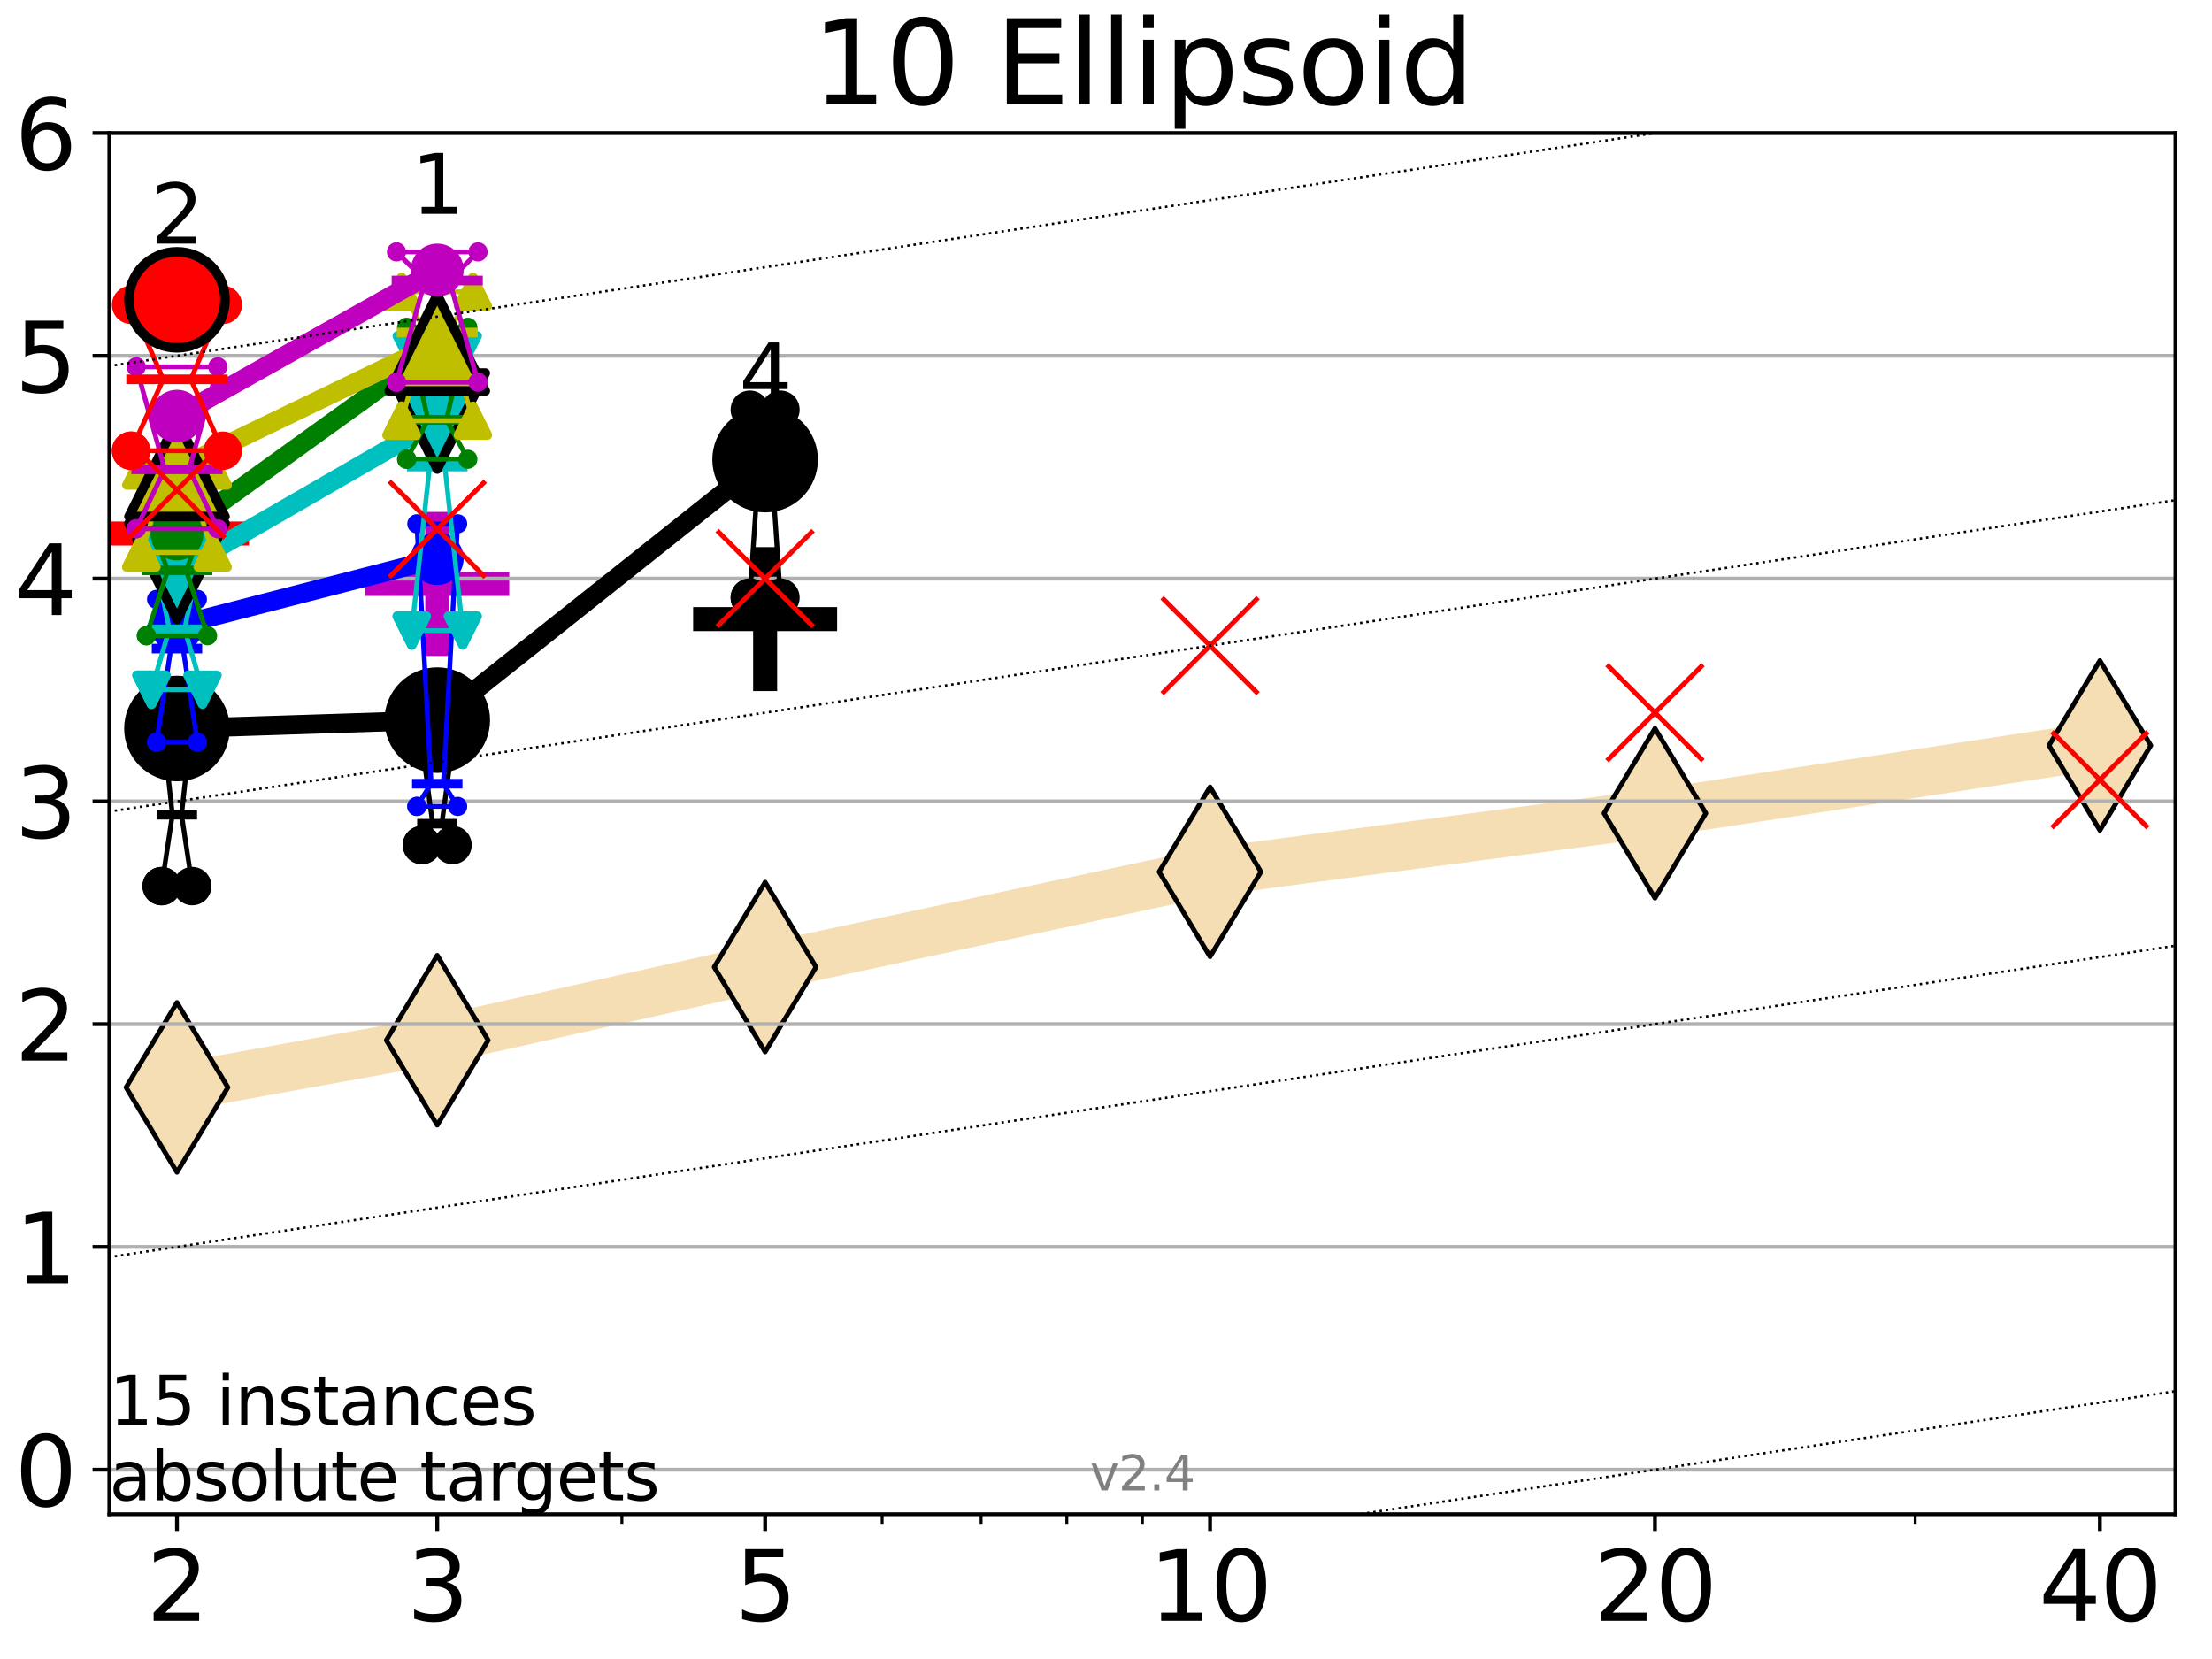 <?xml version="1.0" encoding="utf-8" standalone="no"?>
<!DOCTYPE svg PUBLIC "-//W3C//DTD SVG 1.1//EN"
  "http://www.w3.org/Graphics/SVG/1.1/DTD/svg11.dtd">
<svg height="345.6pt" version="1.1" viewBox="0 0 460.8 345.6" width="460.8pt" xmlns="http://www.w3.org/2000/svg" xmlns:xlink="http://www.w3.org/1999/xlink">
 <defs>
  <style type="text/css">*{stroke-linecap:butt;stroke-linejoin:round;}</style>
 </defs>
 <g id="figure_1">
  <g id="patch_1">
   <path d="M 0 345.6 
L 460.8 345.6 
L 460.8 0 
L 0 0 
z
" style="fill:#ffffff;"/>
  </g>
  <g id="axes_1">
   <g id="patch_2">
    <path d="M 22.78 315.44 
L 453.192 315.44 
L 453.192 27.72 
L 22.78 27.72 
z
" style="fill:#ffffff;"/>
   </g>
   <g id="line2d_1">
    <path clip-path="url(#p89aba5a4ac)" d="M 36.868 226.525 
L 91.085 216.7 
L 159.39 201.455 
L 252.074 181.619 
L 344.758 169.419 
L 437.443 155.295 
" style="fill:none;stroke:#f5deb3;stroke-linecap:square;stroke-width:10;"/>
    <defs>
     <path d="M 0 17.678 
L 10.607 0 
L 0 -17.678 
L -10.607 0 
z
" id="m61bd4337e6" style="stroke:#000000;stroke-linejoin:miter;"/>
    </defs>
    <g clip-path="url(#p89aba5a4ac)">
     <use style="fill:#f5deb3;stroke:#000000;stroke-linejoin:miter;" x="36.868" xlink:href="#m61bd4337e6" y="226.525"/>
     <use style="fill:#f5deb3;stroke:#000000;stroke-linejoin:miter;" x="91.085" xlink:href="#m61bd4337e6" y="216.7"/>
     <use style="fill:#f5deb3;stroke:#000000;stroke-linejoin:miter;" x="159.39" xlink:href="#m61bd4337e6" y="201.455"/>
     <use style="fill:#f5deb3;stroke:#000000;stroke-linejoin:miter;" x="252.074" xlink:href="#m61bd4337e6" y="181.619"/>
     <use style="fill:#f5deb3;stroke:#000000;stroke-linejoin:miter;" x="344.758" xlink:href="#m61bd4337e6" y="169.419"/>
     <use style="fill:#f5deb3;stroke:#000000;stroke-linejoin:miter;" x="437.443" xlink:href="#m61bd4337e6" y="155.295"/>
    </g>
   </g>
   <g id="line2d_2">
    <defs>
     <path d="M -15 0 
L 15 0 
M 0 15 
L 0 -15 
" id="m370b87ac43" style="stroke:#bf00bf;stroke-width:5;"/>
    </defs>
    <g clip-path="url(#p89aba5a4ac)">
     <use style="fill:#bf00bf;stroke:#bf00bf;stroke-width:5;" x="91.085" xlink:href="#m370b87ac43" y="121.641"/>
    </g>
   </g>
   <g id="line2d_3">
    <defs>
     <path d="M -15 0 
L 15 0 
M 0 15 
L 0 -15 
" id="m80cb2c929d" style="stroke:#000000;stroke-width:5;"/>
    </defs>
    <g clip-path="url(#p89aba5a4ac)">
     <use style="stroke:#000000;stroke-width:5;" x="159.39" xlink:href="#m80cb2c929d" y="128.966"/>
    </g>
   </g>
   <g id="line2d_4">
    <defs>
     <path d="M -15 0 
L 15 0 
M 0 15 
L 0 -15 
" id="ma9bc654768" style="stroke:#ff0000;stroke-width:5;"/>
    </defs>
    <g clip-path="url(#p89aba5a4ac)">
     <use style="fill:#ff0000;stroke:#ff0000;stroke-width:5;" x="36.868" xlink:href="#ma9bc654768" y="111.137"/>
    </g>
   </g>
   <g id="matplotlib.axis_1">
    <g id="xtick_1">
     <g id="line2d_5">
      <defs>
       <path d="M 0 0 
L 0 3.5 
" id="m78b03004e5" style="stroke:#000000;stroke-width:0.8;"/>
      </defs>
      <g>
       <use style="stroke:#000000;stroke-width:0.8;" x="36.868" xlink:href="#m78b03004e5" y="315.44"/>
      </g>
     </g>
     <g id="text_1">
      <!-- 2 -->
      <g transform="translate(30.506 337.637)scale(0.2 -0.2)">
       <defs>
        <path d="M 1228 531 
L 3431 531 
L 3431 0 
L 469 0 
L 469 531 
Q 828 903 1448 1529 
Q 2069 2156 2228 2338 
Q 2531 2678 2651 2914 
Q 2772 3150 2772 3378 
Q 2772 3750 2511 3984 
Q 2250 4219 1831 4219 
Q 1534 4219 1204 4116 
Q 875 4013 500 3803 
L 500 4441 
Q 881 4594 1212 4672 
Q 1544 4750 1819 4750 
Q 2544 4750 2975 4387 
Q 3406 4025 3406 3419 
Q 3406 3131 3298 2873 
Q 3191 2616 2906 2266 
Q 2828 2175 2409 1742 
Q 1991 1309 1228 531 
z
" id="DejaVuSans-32" transform="scale(0.016)"/>
       </defs>
       <use xlink:href="#DejaVuSans-32"/>
      </g>
     </g>
    </g>
    <g id="xtick_2">
     <g id="line2d_6">
      <g>
       <use style="stroke:#000000;stroke-width:0.8;" x="91.085" xlink:href="#m78b03004e5" y="315.44"/>
      </g>
     </g>
     <g id="text_2">
      <!-- 3 -->
      <g transform="translate(84.723 337.637)scale(0.2 -0.2)">
       <defs>
        <path d="M 2597 2516 
Q 3050 2419 3304 2112 
Q 3559 1806 3559 1356 
Q 3559 666 3084 287 
Q 2609 -91 1734 -91 
Q 1441 -91 1130 -33 
Q 819 25 488 141 
L 488 750 
Q 750 597 1062 519 
Q 1375 441 1716 441 
Q 2309 441 2620 675 
Q 2931 909 2931 1356 
Q 2931 1769 2642 2001 
Q 2353 2234 1838 2234 
L 1294 2234 
L 1294 2753 
L 1863 2753 
Q 2328 2753 2575 2939 
Q 2822 3125 2822 3475 
Q 2822 3834 2567 4026 
Q 2313 4219 1838 4219 
Q 1578 4219 1281 4162 
Q 984 4106 628 3988 
L 628 4550 
Q 988 4650 1302 4700 
Q 1616 4750 1894 4750 
Q 2613 4750 3031 4423 
Q 3450 4097 3450 3541 
Q 3450 3153 3228 2886 
Q 3006 2619 2597 2516 
z
" id="DejaVuSans-33" transform="scale(0.016)"/>
       </defs>
       <use xlink:href="#DejaVuSans-33"/>
      </g>
     </g>
    </g>
    <g id="xtick_3">
     <g id="line2d_7">
      <g>
       <use style="stroke:#000000;stroke-width:0.8;" x="159.39" xlink:href="#m78b03004e5" y="315.44"/>
      </g>
     </g>
     <g id="text_3">
      <!-- 5 -->
      <g transform="translate(153.028 337.637)scale(0.2 -0.2)">
       <defs>
        <path d="M 691 4666 
L 3169 4666 
L 3169 4134 
L 1269 4134 
L 1269 2991 
Q 1406 3038 1543 3061 
Q 1681 3084 1819 3084 
Q 2600 3084 3056 2656 
Q 3513 2228 3513 1497 
Q 3513 744 3044 326 
Q 2575 -91 1722 -91 
Q 1428 -91 1123 -41 
Q 819 9 494 109 
L 494 744 
Q 775 591 1075 516 
Q 1375 441 1709 441 
Q 2250 441 2565 725 
Q 2881 1009 2881 1497 
Q 2881 1984 2565 2268 
Q 2250 2553 1709 2553 
Q 1456 2553 1204 2497 
Q 953 2441 691 2322 
L 691 4666 
z
" id="DejaVuSans-35" transform="scale(0.016)"/>
       </defs>
       <use xlink:href="#DejaVuSans-35"/>
      </g>
     </g>
    </g>
    <g id="xtick_4">
     <g id="line2d_8">
      <g>
       <use style="stroke:#000000;stroke-width:0.8;" x="252.074" xlink:href="#m78b03004e5" y="315.44"/>
      </g>
     </g>
     <g id="text_4">
      <!-- 10 -->
      <g transform="translate(239.349 337.637)scale(0.2 -0.2)">
       <defs>
        <path d="M 794 531 
L 1825 531 
L 1825 4091 
L 703 3866 
L 703 4441 
L 1819 4666 
L 2450 4666 
L 2450 531 
L 3481 531 
L 3481 0 
L 794 0 
L 794 531 
z
" id="DejaVuSans-31" transform="scale(0.016)"/>
        <path d="M 2034 4250 
Q 1547 4250 1301 3770 
Q 1056 3291 1056 2328 
Q 1056 1369 1301 889 
Q 1547 409 2034 409 
Q 2525 409 2770 889 
Q 3016 1369 3016 2328 
Q 3016 3291 2770 3770 
Q 2525 4250 2034 4250 
z
M 2034 4750 
Q 2819 4750 3233 4129 
Q 3647 3509 3647 2328 
Q 3647 1150 3233 529 
Q 2819 -91 2034 -91 
Q 1250 -91 836 529 
Q 422 1150 422 2328 
Q 422 3509 836 4129 
Q 1250 4750 2034 4750 
z
" id="DejaVuSans-30" transform="scale(0.016)"/>
       </defs>
       <use xlink:href="#DejaVuSans-31"/>
       <use x="63.623" xlink:href="#DejaVuSans-30"/>
      </g>
     </g>
    </g>
    <g id="xtick_5">
     <g id="line2d_9">
      <g>
       <use style="stroke:#000000;stroke-width:0.8;" x="344.758" xlink:href="#m78b03004e5" y="315.44"/>
      </g>
     </g>
     <g id="text_5">
      <!-- 20 -->
      <g transform="translate(332.033 337.637)scale(0.2 -0.2)">
       <use xlink:href="#DejaVuSans-32"/>
       <use x="63.623" xlink:href="#DejaVuSans-30"/>
      </g>
     </g>
    </g>
    <g id="xtick_6">
     <g id="line2d_10">
      <g>
       <use style="stroke:#000000;stroke-width:0.8;" x="437.443" xlink:href="#m78b03004e5" y="315.44"/>
      </g>
     </g>
     <g id="text_6">
      <!-- 40 -->
      <g transform="translate(424.718 337.637)scale(0.2 -0.2)">
       <defs>
        <path d="M 2419 4116 
L 825 1625 
L 2419 1625 
L 2419 4116 
z
M 2253 4666 
L 3047 4666 
L 3047 1625 
L 3713 1625 
L 3713 1100 
L 3047 1100 
L 3047 0 
L 2419 0 
L 2419 1100 
L 313 1100 
L 313 1709 
L 2253 4666 
z
" id="DejaVuSans-34" transform="scale(0.016)"/>
       </defs>
       <use xlink:href="#DejaVuSans-34"/>
       <use x="63.623" xlink:href="#DejaVuSans-30"/>
      </g>
     </g>
    </g>
    <g id="xtick_7">
     <g id="line2d_11">
      <defs>
       <path d="M 0 0 
L 0 2 
" id="m36ef46ef42" style="stroke:#000000;stroke-width:0.6;"/>
      </defs>
      <g>
       <use style="stroke:#000000;stroke-width:0.6;" x="129.552" xlink:href="#m36ef46ef42" y="315.44"/>
      </g>
     </g>
    </g>
    <g id="xtick_8">
     <g id="line2d_12">
      <g>
       <use style="stroke:#000000;stroke-width:0.6;" x="183.769" xlink:href="#m36ef46ef42" y="315.44"/>
      </g>
     </g>
    </g>
    <g id="xtick_9">
     <g id="line2d_13">
      <g>
       <use style="stroke:#000000;stroke-width:0.6;" x="204.381" xlink:href="#m36ef46ef42" y="315.44"/>
      </g>
     </g>
    </g>
    <g id="xtick_10">
     <g id="line2d_14">
      <g>
       <use style="stroke:#000000;stroke-width:0.6;" x="222.237" xlink:href="#m36ef46ef42" y="315.44"/>
      </g>
     </g>
    </g>
    <g id="xtick_11">
     <g id="line2d_15">
      <g>
       <use style="stroke:#000000;stroke-width:0.6;" x="237.986" xlink:href="#m36ef46ef42" y="315.44"/>
      </g>
     </g>
    </g>
    <g id="xtick_12">
     <g id="line2d_16">
      <g>
       <use style="stroke:#000000;stroke-width:0.6;" x="398.975" xlink:href="#m36ef46ef42" y="315.44"/>
      </g>
     </g>
    </g>
   </g>
   <g id="matplotlib.axis_2">
    <g id="ytick_1">
     <g id="line2d_17">
      <path clip-path="url(#p89aba5a4ac)" d="M 22.78 306.159 
L 453.192 306.159 
" style="fill:none;stroke:#b0b0b0;stroke-linecap:square;stroke-width:0.8;"/>
     </g>
     <g id="line2d_18">
      <defs>
       <path d="M 0 0 
L -3.5 0 
" id="m44aac95711" style="stroke:#000000;stroke-width:0.8;"/>
      </defs>
      <g>
       <use style="stroke:#000000;stroke-width:0.8;" x="22.78" xlink:href="#m44aac95711" y="306.159"/>
      </g>
     </g>
     <g id="text_7">
      <!-- 0 -->
      <g transform="translate(3.055 313.757)scale(0.2 -0.2)">
       <use xlink:href="#DejaVuSans-30"/>
      </g>
     </g>
    </g>
    <g id="ytick_2">
     <g id="line2d_19">
      <path clip-path="url(#p89aba5a4ac)" d="M 22.78 259.752 
L 453.192 259.752 
" style="fill:none;stroke:#b0b0b0;stroke-linecap:square;stroke-width:0.8;"/>
     </g>
     <g id="line2d_20">
      <g>
       <use style="stroke:#000000;stroke-width:0.8;" x="22.78" xlink:href="#m44aac95711" y="259.752"/>
      </g>
     </g>
     <g id="text_8">
      <!-- 1 -->
      <g transform="translate(3.055 267.351)scale(0.2 -0.2)">
       <use xlink:href="#DejaVuSans-31"/>
      </g>
     </g>
    </g>
    <g id="ytick_3">
     <g id="line2d_21">
      <path clip-path="url(#p89aba5a4ac)" d="M 22.78 213.346 
L 453.192 213.346 
" style="fill:none;stroke:#b0b0b0;stroke-linecap:square;stroke-width:0.8;"/>
     </g>
     <g id="line2d_22">
      <g>
       <use style="stroke:#000000;stroke-width:0.8;" x="22.78" xlink:href="#m44aac95711" y="213.346"/>
      </g>
     </g>
     <g id="text_9">
      <!-- 2 -->
      <g transform="translate(3.055 220.944)scale(0.2 -0.2)">
       <use xlink:href="#DejaVuSans-32"/>
      </g>
     </g>
    </g>
    <g id="ytick_4">
     <g id="line2d_23">
      <path clip-path="url(#p89aba5a4ac)" d="M 22.78 166.939 
L 453.192 166.939 
" style="fill:none;stroke:#b0b0b0;stroke-linecap:square;stroke-width:0.8;"/>
     </g>
     <g id="line2d_24">
      <g>
       <use style="stroke:#000000;stroke-width:0.8;" x="22.78" xlink:href="#m44aac95711" y="166.939"/>
      </g>
     </g>
     <g id="text_10">
      <!-- 3 -->
      <g transform="translate(3.055 174.538)scale(0.2 -0.2)">
       <use xlink:href="#DejaVuSans-33"/>
      </g>
     </g>
    </g>
    <g id="ytick_5">
     <g id="line2d_25">
      <path clip-path="url(#p89aba5a4ac)" d="M 22.78 120.533 
L 453.192 120.533 
" style="fill:none;stroke:#b0b0b0;stroke-linecap:square;stroke-width:0.8;"/>
     </g>
     <g id="line2d_26">
      <g>
       <use style="stroke:#000000;stroke-width:0.8;" x="22.78" xlink:href="#m44aac95711" y="120.533"/>
      </g>
     </g>
     <g id="text_11">
      <!-- 4 -->
      <g transform="translate(3.055 128.131)scale(0.2 -0.2)">
       <use xlink:href="#DejaVuSans-34"/>
      </g>
     </g>
    </g>
    <g id="ytick_6">
     <g id="line2d_27">
      <path clip-path="url(#p89aba5a4ac)" d="M 22.78 74.126 
L 453.192 74.126 
" style="fill:none;stroke:#b0b0b0;stroke-linecap:square;stroke-width:0.8;"/>
     </g>
     <g id="line2d_28">
      <g>
       <use style="stroke:#000000;stroke-width:0.8;" x="22.78" xlink:href="#m44aac95711" y="74.126"/>
      </g>
     </g>
     <g id="text_12">
      <!-- 5 -->
      <g transform="translate(3.055 81.725)scale(0.2 -0.2)">
       <use xlink:href="#DejaVuSans-35"/>
      </g>
     </g>
    </g>
    <g id="ytick_7">
     <g id="line2d_29">
      <path clip-path="url(#p89aba5a4ac)" d="M 22.78 27.72 
L 453.192 27.72 
" style="fill:none;stroke:#b0b0b0;stroke-linecap:square;stroke-width:0.8;"/>
     </g>
     <g id="line2d_30">
      <g>
       <use style="stroke:#000000;stroke-width:0.8;" x="22.78" xlink:href="#m44aac95711" y="27.72"/>
      </g>
     </g>
     <g id="text_13">
      <!-- 6 -->
      <g transform="translate(3.055 35.318)scale(0.2 -0.2)">
       <defs>
        <path d="M 2113 2584 
Q 1688 2584 1439 2293 
Q 1191 2003 1191 1497 
Q 1191 994 1439 701 
Q 1688 409 2113 409 
Q 2538 409 2786 701 
Q 3034 994 3034 1497 
Q 3034 2003 2786 2293 
Q 2538 2584 2113 2584 
z
M 3366 4563 
L 3366 3988 
Q 3128 4100 2886 4159 
Q 2644 4219 2406 4219 
Q 1781 4219 1451 3797 
Q 1122 3375 1075 2522 
Q 1259 2794 1537 2939 
Q 1816 3084 2150 3084 
Q 2853 3084 3261 2657 
Q 3669 2231 3669 1497 
Q 3669 778 3244 343 
Q 2819 -91 2113 -91 
Q 1303 -91 875 529 
Q 447 1150 447 2328 
Q 447 3434 972 4092 
Q 1497 4750 2381 4750 
Q 2619 4750 2861 4703 
Q 3103 4656 3366 4563 
z
" id="DejaVuSans-36" transform="scale(0.016)"/>
       </defs>
       <use xlink:href="#DejaVuSans-36"/>
      </g>
     </g>
    </g>
   </g>
   <g id="line2d_31">
    <path clip-path="url(#p89aba5a4ac)" d="M 33.682 184.592 
L 35.912 169.723 
L 33.682 149.195 
L 40.054 149.195 
L 37.824 169.723 
L 40.054 184.592 
L 33.682 184.592 
" style="fill:none;stroke:#000000;stroke-linecap:square;"/>
   </g>
   <g id="line2d_32">
    <path clip-path="url(#p89aba5a4ac)" d="M 33.682 184.592 
L 40.054 184.592 
L 40.054 149.195 
L 33.682 149.195 
L 33.682 184.592 
" style="fill:none;"/>
    <defs>
     <path d="M 0 3 
C 0.796 3 1.559 2.684 2.121 2.121 
C 2.684 1.559 3 0.796 3 0 
C 3 -0.796 2.684 -1.559 2.121 -2.121 
C 1.559 -2.684 0.796 -3 0 -3 
C -0.796 -3 -1.559 -2.684 -2.121 -2.121 
C -2.684 -1.559 -3 -0.796 -3 0 
C -3 0.796 -2.684 1.559 -2.121 2.121 
C -1.559 2.684 -0.796 3 0 3 
z
" id="m284e2632e6" style="stroke:#000000;stroke-width:2;"/>
    </defs>
    <g clip-path="url(#p89aba5a4ac)">
     <use style="stroke:#000000;stroke-width:2;" x="33.682" xlink:href="#m284e2632e6" y="184.592"/>
     <use style="stroke:#000000;stroke-width:2;" x="40.054" xlink:href="#m284e2632e6" y="184.592"/>
     <use style="stroke:#000000;stroke-width:2;" x="40.054" xlink:href="#m284e2632e6" y="149.195"/>
     <use style="stroke:#000000;stroke-width:2;" x="33.682" xlink:href="#m284e2632e6" y="149.195"/>
     <use style="stroke:#000000;stroke-width:2;" x="33.682" xlink:href="#m284e2632e6" y="184.592"/>
    </g>
   </g>
   <g id="line2d_33">
    <path clip-path="url(#p89aba5a4ac)" d="M 33.682 169.723 
L 40.054 169.723 
" style="fill:none;stroke:#000000;stroke-linecap:square;stroke-width:2;"/>
   </g>
   <g id="line2d_34">
    <path clip-path="url(#p89aba5a4ac)" d="M 87.899 176.039 
L 90.129 171.588 
L 87.899 154.985 
L 94.271 154.985 
L 92.041 171.588 
L 94.271 176.039 
L 87.899 176.039 
" style="fill:none;stroke:#000000;stroke-linecap:square;"/>
   </g>
   <g id="line2d_35">
    <path clip-path="url(#p89aba5a4ac)" d="M 87.899 176.039 
L 94.271 176.039 
L 94.271 154.985 
L 87.899 154.985 
L 87.899 176.039 
" style="fill:none;"/>
    <g clip-path="url(#p89aba5a4ac)">
     <use style="stroke:#000000;stroke-width:2;" x="87.899" xlink:href="#m284e2632e6" y="176.039"/>
     <use style="stroke:#000000;stroke-width:2;" x="94.271" xlink:href="#m284e2632e6" y="176.039"/>
     <use style="stroke:#000000;stroke-width:2;" x="94.271" xlink:href="#m284e2632e6" y="154.985"/>
     <use style="stroke:#000000;stroke-width:2;" x="87.899" xlink:href="#m284e2632e6" y="154.985"/>
     <use style="stroke:#000000;stroke-width:2;" x="87.899" xlink:href="#m284e2632e6" y="176.039"/>
    </g>
   </g>
   <g id="line2d_36">
    <path clip-path="url(#p89aba5a4ac)" d="M 87.899 171.588 
L 94.271 171.588 
" style="fill:none;stroke:#000000;stroke-linecap:square;stroke-width:2;"/>
   </g>
   <g id="line2d_37">
    <path clip-path="url(#p89aba5a4ac)" d="M 156.204 124.5 
L 158.434 91.466 
L 156.204 85.349 
L 162.576 85.349 
L 160.346 91.466 
L 162.576 124.5 
L 156.204 124.5 
" style="fill:none;stroke:#000000;stroke-linecap:square;"/>
   </g>
   <g id="line2d_38">
    <path clip-path="url(#p89aba5a4ac)" d="M 156.204 124.5 
L 162.576 124.5 
L 162.576 85.349 
L 156.204 85.349 
L 156.204 124.5 
" style="fill:none;"/>
    <g clip-path="url(#p89aba5a4ac)">
     <use style="stroke:#000000;stroke-width:2;" x="156.204" xlink:href="#m284e2632e6" y="124.5"/>
     <use style="stroke:#000000;stroke-width:2;" x="162.576" xlink:href="#m284e2632e6" y="124.5"/>
     <use style="stroke:#000000;stroke-width:2;" x="162.576" xlink:href="#m284e2632e6" y="85.349"/>
     <use style="stroke:#000000;stroke-width:2;" x="156.204" xlink:href="#m284e2632e6" y="85.349"/>
     <use style="stroke:#000000;stroke-width:2;" x="156.204" xlink:href="#m284e2632e6" y="124.5"/>
    </g>
   </g>
   <g id="line2d_39">
    <path clip-path="url(#p89aba5a4ac)" d="M 156.204 91.466 
L 162.576 91.466 
" style="fill:none;stroke:#000000;stroke-linecap:square;stroke-width:2;"/>
   </g>
   <g id="line2d_40">
    <path clip-path="url(#p89aba5a4ac)" d="M 36.868 151.771 
L 91.085 150.019 
" style="fill:none;stroke:#000000;stroke-linecap:square;stroke-width:4;"/>
   </g>
   <g id="line2d_41">
    <path clip-path="url(#p89aba5a4ac)" d="M 91.085 150.019 
L 159.39 95.741 
" style="fill:none;stroke:#000000;stroke-linecap:square;stroke-width:4;"/>
   </g>
   <g id="line2d_42">
    <path clip-path="url(#p89aba5a4ac)" d="M 36.868 151.771 
L 91.085 150.019 
L 159.39 95.741 
" style="fill:none;"/>
    <defs>
     <path d="M 0 10 
C 2.652 10 5.196 8.946 7.071 7.071 
C 8.946 5.196 10 2.652 10 0 
C 10 -2.652 8.946 -5.196 7.071 -7.071 
C 5.196 -8.946 2.652 -10 0 -10 
C -2.652 -10 -5.196 -8.946 -7.071 -7.071 
C -8.946 -5.196 -10 -2.652 -10 0 
C -10 2.652 -8.946 5.196 -7.071 7.071 
C -5.196 8.946 -2.652 10 0 10 
z
" id="m71f48c7d15" style="stroke:#000000;stroke-width:2;"/>
    </defs>
    <g clip-path="url(#p89aba5a4ac)">
     <use style="stroke:#000000;stroke-width:2;" x="36.868" xlink:href="#m71f48c7d15" y="151.771"/>
     <use style="stroke:#000000;stroke-width:2;" x="91.085" xlink:href="#m71f48c7d15" y="150.019"/>
     <use style="stroke:#000000;stroke-width:2;" x="159.39" xlink:href="#m71f48c7d15" y="95.741"/>
    </g>
   </g>
   <g id="line2d_43">
    <path clip-path="url(#p89aba5a4ac)" d="M 32.62 154.612 
L 35.594 135.108 
L 32.62 124.853 
L 41.116 124.853 
L 38.143 135.108 
L 41.116 154.612 
L 32.62 154.612 
" style="fill:none;stroke:#0000ff;stroke-linecap:square;"/>
   </g>
   <g id="line2d_44">
    <path clip-path="url(#p89aba5a4ac)" d="M 32.62 154.612 
L 41.116 154.612 
L 41.116 124.853 
L 32.62 124.853 
L 32.62 154.612 
" style="fill:none;"/>
    <defs>
     <path d="M 0 1.5 
C 0.398 1.5 0.779 1.342 1.061 1.061 
C 1.342 0.779 1.5 0.398 1.5 0 
C 1.5 -0.398 1.342 -0.779 1.061 -1.061 
C 0.779 -1.342 0.398 -1.5 0 -1.5 
C -0.398 -1.5 -0.779 -1.342 -1.061 -1.061 
C -1.342 -0.779 -1.5 -0.398 -1.5 0 
C -1.5 0.398 -1.342 0.779 -1.061 1.061 
C -0.779 1.342 -0.398 1.5 0 1.5 
z
" id="m539a89fdf9" style="stroke:#0000ff;"/>
    </defs>
    <g clip-path="url(#p89aba5a4ac)">
     <use style="fill:#0000ff;stroke:#0000ff;" x="32.62" xlink:href="#m539a89fdf9" y="154.612"/>
     <use style="fill:#0000ff;stroke:#0000ff;" x="41.116" xlink:href="#m539a89fdf9" y="154.612"/>
     <use style="fill:#0000ff;stroke:#0000ff;" x="41.116" xlink:href="#m539a89fdf9" y="124.853"/>
     <use style="fill:#0000ff;stroke:#0000ff;" x="32.62" xlink:href="#m539a89fdf9" y="124.853"/>
     <use style="fill:#0000ff;stroke:#0000ff;" x="32.62" xlink:href="#m539a89fdf9" y="154.612"/>
    </g>
   </g>
   <g id="line2d_45">
    <path clip-path="url(#p89aba5a4ac)" d="M 32.62 135.108 
L 41.116 135.108 
" style="fill:none;stroke:#0000ff;stroke-linecap:square;stroke-width:2;"/>
   </g>
   <g id="line2d_46">
    <path clip-path="url(#p89aba5a4ac)" d="M 86.837 167.987 
L 89.811 163.262 
L 86.837 109.121 
L 95.333 109.121 
L 92.359 163.262 
L 95.333 167.987 
L 86.837 167.987 
" style="fill:none;stroke:#0000ff;stroke-linecap:square;"/>
   </g>
   <g id="line2d_47">
    <path clip-path="url(#p89aba5a4ac)" d="M 86.837 167.987 
L 95.333 167.987 
L 95.333 109.121 
L 86.837 109.121 
L 86.837 167.987 
" style="fill:none;"/>
    <g clip-path="url(#p89aba5a4ac)">
     <use style="fill:#0000ff;stroke:#0000ff;" x="86.837" xlink:href="#m539a89fdf9" y="167.987"/>
     <use style="fill:#0000ff;stroke:#0000ff;" x="95.333" xlink:href="#m539a89fdf9" y="167.987"/>
     <use style="fill:#0000ff;stroke:#0000ff;" x="95.333" xlink:href="#m539a89fdf9" y="109.121"/>
     <use style="fill:#0000ff;stroke:#0000ff;" x="86.837" xlink:href="#m539a89fdf9" y="109.121"/>
     <use style="fill:#0000ff;stroke:#0000ff;" x="86.837" xlink:href="#m539a89fdf9" y="167.987"/>
    </g>
   </g>
   <g id="line2d_48">
    <path clip-path="url(#p89aba5a4ac)" d="M 86.837 163.262 
L 95.333 163.262 
" style="fill:none;stroke:#0000ff;stroke-linecap:square;stroke-width:2;"/>
   </g>
   <g id="line2d_49">
    <path clip-path="url(#p89aba5a4ac)" d="M 36.868 130.341 
L 91.085 116.365 
" style="fill:none;stroke:#0000ff;stroke-linecap:square;stroke-width:4;"/>
   </g>
   <g id="line2d_50">
    <path clip-path="url(#p89aba5a4ac)" d="M 36.868 130.341 
L 91.085 116.365 
" style="fill:none;"/>
    <defs>
     <path d="M 0 5 
C 1.326 5 2.598 4.473 3.536 3.536 
C 4.473 2.598 5 1.326 5 0 
C 5 -1.326 4.473 -2.598 3.536 -3.536 
C 2.598 -4.473 1.326 -5 0 -5 
C -1.326 -5 -2.598 -4.473 -3.536 -3.536 
C -4.473 -2.598 -5 -1.326 -5 0 
C -5 1.326 -4.473 2.598 -3.536 3.536 
C -2.598 4.473 -1.326 5 0 5 
z
" id="mc340d86e67" style="stroke:#0000ff;"/>
    </defs>
    <g clip-path="url(#p89aba5a4ac)">
     <use style="fill:#0000ff;stroke:#0000ff;" x="36.868" xlink:href="#mc340d86e67" y="130.341"/>
     <use style="fill:#0000ff;stroke:#0000ff;" x="91.085" xlink:href="#mc340d86e67" y="116.365"/>
    </g>
   </g>
   <g id="line2d_51">
    <path clip-path="url(#p89aba5a4ac)" d="M 31.558 143.693 
L 35.275 131.1 
L 31.558 112.837 
L 42.178 112.837 
L 38.461 131.1 
L 42.178 143.693 
L 31.558 143.693 
" style="fill:none;stroke:#00bfbf;stroke-linecap:square;"/>
   </g>
   <g id="line2d_52">
    <path clip-path="url(#p89aba5a4ac)" d="M 31.558 143.693 
L 42.178 143.693 
L 42.178 112.837 
L 31.558 112.837 
L 31.558 143.693 
" style="fill:none;"/>
    <defs>
     <path d="M -0 3 
L 3 -3 
L -3 -3 
z
" id="mc7a7e4bfc8" style="stroke:#00bfbf;stroke-linejoin:miter;stroke-width:2;"/>
    </defs>
    <g clip-path="url(#p89aba5a4ac)">
     <use style="fill:#00bfbf;stroke:#00bfbf;stroke-linejoin:miter;stroke-width:2;" x="31.558" xlink:href="#mc7a7e4bfc8" y="143.693"/>
     <use style="fill:#00bfbf;stroke:#00bfbf;stroke-linejoin:miter;stroke-width:2;" x="42.178" xlink:href="#mc7a7e4bfc8" y="143.693"/>
     <use style="fill:#00bfbf;stroke:#00bfbf;stroke-linejoin:miter;stroke-width:2;" x="42.178" xlink:href="#mc7a7e4bfc8" y="112.837"/>
     <use style="fill:#00bfbf;stroke:#00bfbf;stroke-linejoin:miter;stroke-width:2;" x="31.558" xlink:href="#mc7a7e4bfc8" y="112.837"/>
     <use style="fill:#00bfbf;stroke:#00bfbf;stroke-linejoin:miter;stroke-width:2;" x="31.558" xlink:href="#mc7a7e4bfc8" y="143.693"/>
    </g>
   </g>
   <g id="line2d_53">
    <path clip-path="url(#p89aba5a4ac)" d="M 31.558 131.1 
L 42.178 131.1 
" style="fill:none;stroke:#00bfbf;stroke-linecap:square;stroke-width:2;"/>
   </g>
   <g id="line2d_54">
    <path clip-path="url(#p89aba5a4ac)" d="M 85.775 131.359 
L 89.492 97.178 
L 85.775 72.982 
L 96.395 72.982 
L 92.678 97.178 
L 96.395 131.359 
L 85.775 131.359 
" style="fill:none;stroke:#00bfbf;stroke-linecap:square;"/>
   </g>
   <g id="line2d_55">
    <path clip-path="url(#p89aba5a4ac)" d="M 85.775 131.359 
L 96.395 131.359 
L 96.395 72.982 
L 85.775 72.982 
L 85.775 131.359 
" style="fill:none;"/>
    <g clip-path="url(#p89aba5a4ac)">
     <use style="fill:#00bfbf;stroke:#00bfbf;stroke-linejoin:miter;stroke-width:2;" x="85.775" xlink:href="#mc7a7e4bfc8" y="131.359"/>
     <use style="fill:#00bfbf;stroke:#00bfbf;stroke-linejoin:miter;stroke-width:2;" x="96.395" xlink:href="#mc7a7e4bfc8" y="131.359"/>
     <use style="fill:#00bfbf;stroke:#00bfbf;stroke-linejoin:miter;stroke-width:2;" x="96.395" xlink:href="#mc7a7e4bfc8" y="72.982"/>
     <use style="fill:#00bfbf;stroke:#00bfbf;stroke-linejoin:miter;stroke-width:2;" x="85.775" xlink:href="#mc7a7e4bfc8" y="72.982"/>
     <use style="fill:#00bfbf;stroke:#00bfbf;stroke-linejoin:miter;stroke-width:2;" x="85.775" xlink:href="#mc7a7e4bfc8" y="131.359"/>
    </g>
   </g>
   <g id="line2d_56">
    <path clip-path="url(#p89aba5a4ac)" d="M 85.775 97.178 
L 96.395 97.178 
" style="fill:none;stroke:#00bfbf;stroke-linecap:square;stroke-width:2;"/>
   </g>
   <g id="line2d_57">
    <path clip-path="url(#p89aba5a4ac)" d="M 36.868 119.008 
L 91.085 87.708 
" style="fill:none;stroke:#00bfbf;stroke-linecap:square;stroke-width:4;"/>
   </g>
   <g id="line2d_58">
    <path clip-path="url(#p89aba5a4ac)" d="M 36.868 119.008 
L 91.085 87.708 
" style="fill:none;"/>
    <defs>
     <path d="M -0 10 
L 10 -10 
L -10 -10 
z
" id="m4995aa79c3" style="stroke:#000000;stroke-linejoin:miter;stroke-width:2;"/>
    </defs>
    <g clip-path="url(#p89aba5a4ac)">
     <use style="fill:#00bfbf;stroke:#000000;stroke-linejoin:miter;stroke-width:2;" x="36.868" xlink:href="#m4995aa79c3" y="119.008"/>
     <use style="fill:#00bfbf;stroke:#000000;stroke-linejoin:miter;stroke-width:2;" x="91.085" xlink:href="#m4995aa79c3" y="87.708"/>
    </g>
   </g>
   <g id="line2d_59">
    <path clip-path="url(#p89aba5a4ac)" d="M 30.496 132.434 
L 34.957 118.816 
L 30.496 107.142 
L 43.24 107.142 
L 38.78 118.816 
L 43.24 132.434 
L 30.496 132.434 
" style="fill:none;stroke:#008000;stroke-linecap:square;"/>
   </g>
   <g id="line2d_60">
    <path clip-path="url(#p89aba5a4ac)" d="M 30.496 132.434 
L 43.24 132.434 
L 43.24 107.142 
L 30.496 107.142 
L 30.496 132.434 
" style="fill:none;"/>
    <defs>
     <path d="M 0 1.5 
C 0.398 1.5 0.779 1.342 1.061 1.061 
C 1.342 0.779 1.5 0.398 1.5 0 
C 1.5 -0.398 1.342 -0.779 1.061 -1.061 
C 0.779 -1.342 0.398 -1.5 0 -1.5 
C -0.398 -1.5 -0.779 -1.342 -1.061 -1.061 
C -1.342 -0.779 -1.5 -0.398 -1.5 0 
C -1.5 0.398 -1.342 0.779 -1.061 1.061 
C -0.779 1.342 -0.398 1.5 0 1.5 
z
" id="me9b477d232" style="stroke:#008000;"/>
    </defs>
    <g clip-path="url(#p89aba5a4ac)">
     <use style="fill:#008000;stroke:#008000;" x="30.496" xlink:href="#me9b477d232" y="132.434"/>
     <use style="fill:#008000;stroke:#008000;" x="43.24" xlink:href="#me9b477d232" y="132.434"/>
     <use style="fill:#008000;stroke:#008000;" x="43.24" xlink:href="#me9b477d232" y="107.142"/>
     <use style="fill:#008000;stroke:#008000;" x="30.496" xlink:href="#me9b477d232" y="107.142"/>
     <use style="fill:#008000;stroke:#008000;" x="30.496" xlink:href="#me9b477d232" y="132.434"/>
    </g>
   </g>
   <g id="line2d_61">
    <path clip-path="url(#p89aba5a4ac)" d="M 30.496 118.816 
L 43.24 118.816 
" style="fill:none;stroke:#008000;stroke-linecap:square;stroke-width:2;"/>
   </g>
   <g id="line2d_62">
    <path clip-path="url(#p89aba5a4ac)" d="M 84.713 95.67 
L 89.173 87.449 
L 84.713 68.177 
L 97.457 68.177 
L 92.997 87.449 
L 97.457 95.67 
L 84.713 95.67 
" style="fill:none;stroke:#008000;stroke-linecap:square;"/>
   </g>
   <g id="line2d_63">
    <path clip-path="url(#p89aba5a4ac)" d="M 84.713 95.67 
L 97.457 95.67 
L 97.457 68.177 
L 84.713 68.177 
L 84.713 95.67 
" style="fill:none;"/>
    <g clip-path="url(#p89aba5a4ac)">
     <use style="fill:#008000;stroke:#008000;" x="84.713" xlink:href="#me9b477d232" y="95.67"/>
     <use style="fill:#008000;stroke:#008000;" x="97.457" xlink:href="#me9b477d232" y="95.67"/>
     <use style="fill:#008000;stroke:#008000;" x="97.457" xlink:href="#me9b477d232" y="68.177"/>
     <use style="fill:#008000;stroke:#008000;" x="84.713" xlink:href="#me9b477d232" y="68.177"/>
     <use style="fill:#008000;stroke:#008000;" x="84.713" xlink:href="#me9b477d232" y="95.67"/>
    </g>
   </g>
   <g id="line2d_64">
    <path clip-path="url(#p89aba5a4ac)" d="M 84.713 87.449 
L 97.457 87.449 
" style="fill:none;stroke:#008000;stroke-linecap:square;stroke-width:2;"/>
   </g>
   <g id="line2d_65">
    <path clip-path="url(#p89aba5a4ac)" d="M 36.868 111.247 
L 91.085 72.212 
" style="fill:none;stroke:#008000;stroke-linecap:square;stroke-width:4;"/>
   </g>
   <g id="line2d_66">
    <path clip-path="url(#p89aba5a4ac)" d="M 36.868 111.247 
L 91.085 72.212 
" style="fill:none;"/>
    <defs>
     <path d="M 0 5 
C 1.326 5 2.598 4.473 3.536 3.536 
C 4.473 2.598 5 1.326 5 0 
C 5 -1.326 4.473 -2.598 3.536 -3.536 
C 2.598 -4.473 1.326 -5 0 -5 
C -1.326 -5 -2.598 -4.473 -3.536 -3.536 
C -4.473 -2.598 -5 -1.326 -5 0 
C -5 1.326 -4.473 2.598 -3.536 3.536 
C -2.598 4.473 -1.326 5 0 5 
z
" id="m15ab5f840a" style="stroke:#008000;"/>
    </defs>
    <g clip-path="url(#p89aba5a4ac)">
     <use style="fill:#008000;stroke:#008000;" x="36.868" xlink:href="#m15ab5f840a" y="111.247"/>
     <use style="fill:#008000;stroke:#008000;" x="91.085" xlink:href="#m15ab5f840a" y="72.212"/>
    </g>
   </g>
   <g id="line2d_67">
    <path clip-path="url(#p89aba5a4ac)" d="M 29.434 115.102 
L 34.638 98.852 
L 29.434 98.014 
L 44.303 98.014 
L 39.099 98.852 
L 44.303 115.102 
L 29.434 115.102 
" style="fill:none;stroke:#bfbf00;stroke-linecap:square;"/>
   </g>
   <g id="line2d_68">
    <path clip-path="url(#p89aba5a4ac)" d="M 29.434 115.102 
L 44.303 115.102 
L 44.303 98.014 
L 29.434 98.014 
L 29.434 115.102 
" style="fill:none;"/>
    <defs>
     <path d="M 0 -3 
L -3 3 
L 3 3 
z
" id="m66c9cebb17" style="stroke:#bfbf00;stroke-linejoin:miter;stroke-width:2;"/>
    </defs>
    <g clip-path="url(#p89aba5a4ac)">
     <use style="fill:#bfbf00;stroke:#bfbf00;stroke-linejoin:miter;stroke-width:2;" x="29.434" xlink:href="#m66c9cebb17" y="115.102"/>
     <use style="fill:#bfbf00;stroke:#bfbf00;stroke-linejoin:miter;stroke-width:2;" x="44.303" xlink:href="#m66c9cebb17" y="115.102"/>
     <use style="fill:#bfbf00;stroke:#bfbf00;stroke-linejoin:miter;stroke-width:2;" x="44.303" xlink:href="#m66c9cebb17" y="98.014"/>
     <use style="fill:#bfbf00;stroke:#bfbf00;stroke-linejoin:miter;stroke-width:2;" x="29.434" xlink:href="#m66c9cebb17" y="98.014"/>
     <use style="fill:#bfbf00;stroke:#bfbf00;stroke-linejoin:miter;stroke-width:2;" x="29.434" xlink:href="#m66c9cebb17" y="115.102"/>
    </g>
   </g>
   <g id="line2d_69">
    <path clip-path="url(#p89aba5a4ac)" d="M 29.434 98.852 
L 44.303 98.852 
" style="fill:none;stroke:#bfbf00;stroke-linecap:square;stroke-width:2;"/>
   </g>
   <g id="line2d_70">
    <path clip-path="url(#p89aba5a4ac)" d="M 83.651 87.636 
L 88.855 69.269 
L 83.651 60.779 
L 98.519 60.779 
L 93.315 69.269 
L 98.519 87.636 
L 83.651 87.636 
" style="fill:none;stroke:#bfbf00;stroke-linecap:square;"/>
   </g>
   <g id="line2d_71">
    <path clip-path="url(#p89aba5a4ac)" d="M 83.651 87.636 
L 98.519 87.636 
L 98.519 60.779 
L 83.651 60.779 
L 83.651 87.636 
" style="fill:none;"/>
    <g clip-path="url(#p89aba5a4ac)">
     <use style="fill:#bfbf00;stroke:#bfbf00;stroke-linejoin:miter;stroke-width:2;" x="83.651" xlink:href="#m66c9cebb17" y="87.636"/>
     <use style="fill:#bfbf00;stroke:#bfbf00;stroke-linejoin:miter;stroke-width:2;" x="98.519" xlink:href="#m66c9cebb17" y="87.636"/>
     <use style="fill:#bfbf00;stroke:#bfbf00;stroke-linejoin:miter;stroke-width:2;" x="98.519" xlink:href="#m66c9cebb17" y="60.779"/>
     <use style="fill:#bfbf00;stroke:#bfbf00;stroke-linejoin:miter;stroke-width:2;" x="83.651" xlink:href="#m66c9cebb17" y="60.779"/>
     <use style="fill:#bfbf00;stroke:#bfbf00;stroke-linejoin:miter;stroke-width:2;" x="83.651" xlink:href="#m66c9cebb17" y="87.636"/>
    </g>
   </g>
   <g id="line2d_72">
    <path clip-path="url(#p89aba5a4ac)" d="M 83.651 69.269 
L 98.519 69.269 
" style="fill:none;stroke:#bfbf00;stroke-linecap:square;stroke-width:2;"/>
   </g>
   <g id="line2d_73">
    <path clip-path="url(#p89aba5a4ac)" d="M 36.868 97.614 
L 91.085 71.449 
" style="fill:none;stroke:#bfbf00;stroke-linecap:square;stroke-width:4;"/>
   </g>
   <g id="line2d_74">
    <path clip-path="url(#p89aba5a4ac)" d="M 36.868 97.614 
L 91.085 71.449 
" style="fill:none;"/>
    <defs>
     <path d="M 0 -10 
L -10 10 
L 10 10 
z
" id="m092b4eaff8" style="stroke:#000000;stroke-linejoin:miter;stroke-width:2;"/>
    </defs>
    <g clip-path="url(#p89aba5a4ac)">
     <use style="fill:#bfbf00;stroke:#000000;stroke-linejoin:miter;stroke-width:2;" x="36.868" xlink:href="#m092b4eaff8" y="97.614"/>
     <use style="fill:#bfbf00;stroke:#000000;stroke-linejoin:miter;stroke-width:2;" x="91.085" xlink:href="#m092b4eaff8" y="71.449"/>
    </g>
   </g>
   <g id="line2d_75">
    <path clip-path="url(#p89aba5a4ac)" d="M 28.372 110.15 
L 34.319 97.77 
L 28.372 76.415 
L 45.365 76.415 
L 39.417 97.77 
L 45.365 110.15 
L 28.372 110.15 
" style="fill:none;stroke:#bf00bf;stroke-linecap:square;"/>
   </g>
   <g id="line2d_76">
    <path clip-path="url(#p89aba5a4ac)" d="M 28.372 110.15 
L 45.365 110.15 
L 45.365 76.415 
L 28.372 76.415 
L 28.372 110.15 
" style="fill:none;"/>
    <defs>
     <path d="M 0 1.5 
C 0.398 1.5 0.779 1.342 1.061 1.061 
C 1.342 0.779 1.5 0.398 1.5 0 
C 1.5 -0.398 1.342 -0.779 1.061 -1.061 
C 0.779 -1.342 0.398 -1.5 0 -1.5 
C -0.398 -1.5 -0.779 -1.342 -1.061 -1.061 
C -1.342 -0.779 -1.5 -0.398 -1.5 0 
C -1.5 0.398 -1.342 0.779 -1.061 1.061 
C -0.779 1.342 -0.398 1.5 0 1.5 
z
" id="m3e05aaa48e" style="stroke:#bf00bf;"/>
    </defs>
    <g clip-path="url(#p89aba5a4ac)">
     <use style="fill:#bf00bf;stroke:#bf00bf;" x="28.372" xlink:href="#m3e05aaa48e" y="110.15"/>
     <use style="fill:#bf00bf;stroke:#bf00bf;" x="45.365" xlink:href="#m3e05aaa48e" y="110.15"/>
     <use style="fill:#bf00bf;stroke:#bf00bf;" x="45.365" xlink:href="#m3e05aaa48e" y="76.415"/>
     <use style="fill:#bf00bf;stroke:#bf00bf;" x="28.372" xlink:href="#m3e05aaa48e" y="76.415"/>
     <use style="fill:#bf00bf;stroke:#bf00bf;" x="28.372" xlink:href="#m3e05aaa48e" y="110.15"/>
    </g>
   </g>
   <g id="line2d_77">
    <path clip-path="url(#p89aba5a4ac)" d="M 28.372 97.77 
L 45.365 97.77 
" style="fill:none;stroke:#bf00bf;stroke-linecap:square;stroke-width:2;"/>
   </g>
   <g id="line2d_78">
    <path clip-path="url(#p89aba5a4ac)" d="M 82.589 79.623 
L 88.536 58.439 
L 82.589 52.475 
L 99.581 52.475 
L 93.634 58.439 
L 99.581 79.623 
L 82.589 79.623 
" style="fill:none;stroke:#bf00bf;stroke-linecap:square;"/>
   </g>
   <g id="line2d_79">
    <path clip-path="url(#p89aba5a4ac)" d="M 82.589 79.623 
L 99.581 79.623 
L 99.581 52.475 
L 82.589 52.475 
L 82.589 79.623 
" style="fill:none;"/>
    <g clip-path="url(#p89aba5a4ac)">
     <use style="fill:#bf00bf;stroke:#bf00bf;" x="82.589" xlink:href="#m3e05aaa48e" y="79.623"/>
     <use style="fill:#bf00bf;stroke:#bf00bf;" x="99.581" xlink:href="#m3e05aaa48e" y="79.623"/>
     <use style="fill:#bf00bf;stroke:#bf00bf;" x="99.581" xlink:href="#m3e05aaa48e" y="52.475"/>
     <use style="fill:#bf00bf;stroke:#bf00bf;" x="82.589" xlink:href="#m3e05aaa48e" y="52.475"/>
     <use style="fill:#bf00bf;stroke:#bf00bf;" x="82.589" xlink:href="#m3e05aaa48e" y="79.623"/>
    </g>
   </g>
   <g id="line2d_80">
    <path clip-path="url(#p89aba5a4ac)" d="M 82.589 58.439 
L 99.581 58.439 
" style="fill:none;stroke:#bf00bf;stroke-linecap:square;stroke-width:2;"/>
   </g>
   <g id="line2d_81">
    <path clip-path="url(#p89aba5a4ac)" d="M 36.868 86.699 
L 91.085 56.249 
" style="fill:none;stroke:#bf00bf;stroke-linecap:square;stroke-width:4;"/>
   </g>
   <g id="line2d_82">
    <path clip-path="url(#p89aba5a4ac)" d="M 36.868 86.699 
L 91.085 56.249 
" style="fill:none;"/>
    <defs>
     <path d="M 0 5 
C 1.326 5 2.598 4.473 3.536 3.536 
C 4.473 2.598 5 1.326 5 0 
C 5 -1.326 4.473 -2.598 3.536 -3.536 
C 2.598 -4.473 1.326 -5 0 -5 
C -1.326 -5 -2.598 -4.473 -3.536 -3.536 
C -4.473 -2.598 -5 -1.326 -5 0 
C -5 1.326 -4.473 2.598 -3.536 3.536 
C -2.598 4.473 -1.326 5 0 5 
z
" id="m03aea3adf6" style="stroke:#bf00bf;"/>
    </defs>
    <g clip-path="url(#p89aba5a4ac)">
     <use style="fill:#bf00bf;stroke:#bf00bf;" x="36.868" xlink:href="#m03aea3adf6" y="86.699"/>
     <use style="fill:#bf00bf;stroke:#bf00bf;" x="91.085" xlink:href="#m03aea3adf6" y="56.249"/>
    </g>
   </g>
   <g id="line2d_83">
    <path clip-path="url(#p89aba5a4ac)" d="M 27.31 93.892 
L 34.001 79.021 
L 27.31 63.506 
L 46.427 63.506 
L 39.736 79.021 
L 46.427 93.892 
L 27.31 93.892 
" style="fill:none;stroke:#ff0000;stroke-linecap:square;"/>
   </g>
   <g id="line2d_84">
    <path clip-path="url(#p89aba5a4ac)" d="M 27.31 93.892 
L 46.427 93.892 
L 46.427 63.506 
L 27.31 63.506 
L 27.31 93.892 
" style="fill:none;"/>
    <defs>
     <path d="M 0 3 
C 0.796 3 1.559 2.684 2.121 2.121 
C 2.684 1.559 3 0.796 3 0 
C 3 -0.796 2.684 -1.559 2.121 -2.121 
C 1.559 -2.684 0.796 -3 0 -3 
C -0.796 -3 -1.559 -2.684 -2.121 -2.121 
C -2.684 -1.559 -3 -0.796 -3 0 
C -3 0.796 -2.684 1.559 -2.121 2.121 
C -1.559 2.684 -0.796 3 0 3 
z
" id="mba77848010" style="stroke:#ff0000;stroke-width:2;"/>
    </defs>
    <g clip-path="url(#p89aba5a4ac)">
     <use style="fill:#ff0000;stroke:#ff0000;stroke-width:2;" x="27.31" xlink:href="#mba77848010" y="93.892"/>
     <use style="fill:#ff0000;stroke:#ff0000;stroke-width:2;" x="46.427" xlink:href="#mba77848010" y="93.892"/>
     <use style="fill:#ff0000;stroke:#ff0000;stroke-width:2;" x="46.427" xlink:href="#mba77848010" y="63.506"/>
     <use style="fill:#ff0000;stroke:#ff0000;stroke-width:2;" x="27.31" xlink:href="#mba77848010" y="63.506"/>
     <use style="fill:#ff0000;stroke:#ff0000;stroke-width:2;" x="27.31" xlink:href="#mba77848010" y="93.892"/>
    </g>
   </g>
   <g id="line2d_85">
    <path clip-path="url(#p89aba5a4ac)" d="M 27.31 79.021 
L 46.427 79.021 
" style="fill:none;stroke:#ff0000;stroke-linecap:square;stroke-width:2;"/>
   </g>
   <g id="line2d_86">
    <path clip-path="url(#p89aba5a4ac)" d="M 36.868 62.456 
" style="fill:none;"/>
    <defs>
     <path d="M 0 10 
C 2.652 10 5.196 8.946 7.071 7.071 
C 8.946 5.196 10 2.652 10 0 
C 10 -2.652 8.946 -5.196 7.071 -7.071 
C 5.196 -8.946 2.652 -10 0 -10 
C -2.652 -10 -5.196 -8.946 -7.071 -7.071 
C -8.946 -5.196 -10 -2.652 -10 0 
C -10 2.652 -8.946 5.196 -7.071 7.071 
C -5.196 8.946 -2.652 10 0 10 
z
" id="m4442a057af" style="stroke:#000000;stroke-width:2;"/>
    </defs>
    <g clip-path="url(#p89aba5a4ac)">
     <use style="fill:#ff0000;stroke:#000000;stroke-width:2;" x="36.868" xlink:href="#m4442a057af" y="62.456"/>
    </g>
   </g>
   <g id="line2d_87"/>
   <g id="line2d_88"/>
   <g id="line2d_89"/>
   <g id="line2d_90"/>
   <g id="line2d_91"/>
   <g id="line2d_92"/>
   <g id="line2d_93"/>
   <g id="line2d_94">
    <defs>
     <path d="M -10 10 
L 10 -10 
M -10 -10 
L 10 10 
" id="maaec3e5bd5" style="stroke:#ff0000;"/>
    </defs>
    <g clip-path="url(#p89aba5a4ac)">
     <use style="fill:#ff0000;stroke:#ff0000;" x="36.868" xlink:href="#maaec3e5bd5" y="102.066"/>
     <use style="fill:#ff0000;stroke:#ff0000;" x="91.085" xlink:href="#maaec3e5bd5" y="110.238"/>
     <use style="fill:#ff0000;stroke:#ff0000;" x="159.39" xlink:href="#maaec3e5bd5" y="120.533"/>
     <use style="fill:#ff0000;stroke:#ff0000;" x="252.074" xlink:href="#maaec3e5bd5" y="134.503"/>
     <use style="fill:#ff0000;stroke:#ff0000;" x="344.758" xlink:href="#maaec3e5bd5" y="148.472"/>
     <use style="fill:#ff0000;stroke:#ff0000;" x="437.443" xlink:href="#maaec3e5bd5" y="162.442"/>
    </g>
   </g>
   <g id="line2d_95">
    <path clip-path="url(#p89aba5a4ac)" d="M 76.445 346.6 
L 461.8 288.518 
" style="fill:none;stroke:#000000;stroke-dasharray:0.5,0.825;stroke-dashoffset:0;stroke-width:0.5;"/>
   </g>
   <g id="line2d_96">
    <path clip-path="url(#p89aba5a4ac)" d="M -1 265.46 
L 461.8 195.705 
" style="fill:none;stroke:#000000;stroke-dasharray:0.5,0.825;stroke-dashoffset:0;stroke-width:0.5;"/>
   </g>
   <g id="line2d_97">
    <path clip-path="url(#p89aba5a4ac)" d="M -1 172.647 
L 461.8 102.892 
" style="fill:none;stroke:#000000;stroke-dasharray:0.5,0.825;stroke-dashoffset:0;stroke-width:0.5;"/>
   </g>
   <g id="line2d_98">
    <path clip-path="url(#p89aba5a4ac)" d="M -1 79.834 
L 461.8 10.079 
" style="fill:none;stroke:#000000;stroke-dasharray:0.5,0.825;stroke-dashoffset:0;stroke-width:0.5;"/>
   </g>
   <g id="line2d_99">
    <path clip-path="url(#p89aba5a4ac)" style="fill:none;stroke:#000000;stroke-dasharray:0.5,0.825;stroke-dashoffset:0;stroke-width:0.5;"/>
   </g>
   <g id="patch_3">
    <path d="M 22.78 315.44 
L 22.78 27.72 
" style="fill:none;stroke:#000000;stroke-linecap:square;stroke-linejoin:miter;stroke-width:0.8;"/>
   </g>
   <g id="patch_4">
    <path d="M 453.192 315.44 
L 453.192 27.72 
" style="fill:none;stroke:#000000;stroke-linecap:square;stroke-linejoin:miter;stroke-width:0.8;"/>
   </g>
   <g id="patch_5">
    <path d="M 22.78 315.44 
L 453.192 315.44 
" style="fill:none;stroke:#000000;stroke-linecap:square;stroke-linejoin:miter;stroke-width:0.8;"/>
   </g>
   <g id="patch_6">
    <path d="M 22.78 27.72 
L 453.192 27.72 
" style="fill:none;stroke:#000000;stroke-linecap:square;stroke-linejoin:miter;stroke-width:0.8;"/>
   </g>
   <g id="text_14">
    <!-- 1 -->
    <g transform="translate(85.677 44.541)scale(0.17 -0.17)">
     <use xlink:href="#DejaVuSans-31"/>
    </g>
   </g>
   <g id="text_15">
    <!-- 4 -->
    <g transform="translate(153.982 84.033)scale(0.17 -0.17)">
     <use xlink:href="#DejaVuSans-34"/>
    </g>
   </g>
   <g id="text_16">
    <!-- 2 -->
    <g transform="translate(31.46 50.748)scale(0.17 -0.17)">
     <use xlink:href="#DejaVuSans-32"/>
    </g>
   </g>
   <g id="text_17">
    <!-- 15 instances -->
    <g transform="translate(22.78 296.851)scale(0.14 -0.14)">
     <defs>
      <path id="DejaVuSans-20" transform="scale(0.016)"/>
      <path d="M 603 3500 
L 1178 3500 
L 1178 0 
L 603 0 
L 603 3500 
z
M 603 4863 
L 1178 4863 
L 1178 4134 
L 603 4134 
L 603 4863 
z
" id="DejaVuSans-69" transform="scale(0.016)"/>
      <path d="M 3513 2113 
L 3513 0 
L 2938 0 
L 2938 2094 
Q 2938 2591 2744 2837 
Q 2550 3084 2163 3084 
Q 1697 3084 1428 2787 
Q 1159 2491 1159 1978 
L 1159 0 
L 581 0 
L 581 3500 
L 1159 3500 
L 1159 2956 
Q 1366 3272 1645 3428 
Q 1925 3584 2291 3584 
Q 2894 3584 3203 3211 
Q 3513 2838 3513 2113 
z
" id="DejaVuSans-6e" transform="scale(0.016)"/>
      <path d="M 2834 3397 
L 2834 2853 
Q 2591 2978 2328 3040 
Q 2066 3103 1784 3103 
Q 1356 3103 1142 2972 
Q 928 2841 928 2578 
Q 928 2378 1081 2264 
Q 1234 2150 1697 2047 
L 1894 2003 
Q 2506 1872 2764 1633 
Q 3022 1394 3022 966 
Q 3022 478 2636 193 
Q 2250 -91 1575 -91 
Q 1294 -91 989 -36 
Q 684 19 347 128 
L 347 722 
Q 666 556 975 473 
Q 1284 391 1588 391 
Q 1994 391 2212 530 
Q 2431 669 2431 922 
Q 2431 1156 2273 1281 
Q 2116 1406 1581 1522 
L 1381 1569 
Q 847 1681 609 1914 
Q 372 2147 372 2553 
Q 372 3047 722 3315 
Q 1072 3584 1716 3584 
Q 2034 3584 2315 3537 
Q 2597 3491 2834 3397 
z
" id="DejaVuSans-73" transform="scale(0.016)"/>
      <path d="M 1172 4494 
L 1172 3500 
L 2356 3500 
L 2356 3053 
L 1172 3053 
L 1172 1153 
Q 1172 725 1289 603 
Q 1406 481 1766 481 
L 2356 481 
L 2356 0 
L 1766 0 
Q 1100 0 847 248 
Q 594 497 594 1153 
L 594 3053 
L 172 3053 
L 172 3500 
L 594 3500 
L 594 4494 
L 1172 4494 
z
" id="DejaVuSans-74" transform="scale(0.016)"/>
      <path d="M 2194 1759 
Q 1497 1759 1228 1600 
Q 959 1441 959 1056 
Q 959 750 1161 570 
Q 1363 391 1709 391 
Q 2188 391 2477 730 
Q 2766 1069 2766 1631 
L 2766 1759 
L 2194 1759 
z
M 3341 1997 
L 3341 0 
L 2766 0 
L 2766 531 
Q 2569 213 2275 61 
Q 1981 -91 1556 -91 
Q 1019 -91 701 211 
Q 384 513 384 1019 
Q 384 1609 779 1909 
Q 1175 2209 1959 2209 
L 2766 2209 
L 2766 2266 
Q 2766 2663 2505 2880 
Q 2244 3097 1772 3097 
Q 1472 3097 1187 3025 
Q 903 2953 641 2809 
L 641 3341 
Q 956 3463 1253 3523 
Q 1550 3584 1831 3584 
Q 2591 3584 2966 3190 
Q 3341 2797 3341 1997 
z
" id="DejaVuSans-61" transform="scale(0.016)"/>
      <path d="M 3122 3366 
L 3122 2828 
Q 2878 2963 2633 3030 
Q 2388 3097 2138 3097 
Q 1578 3097 1268 2742 
Q 959 2388 959 1747 
Q 959 1106 1268 751 
Q 1578 397 2138 397 
Q 2388 397 2633 464 
Q 2878 531 3122 666 
L 3122 134 
Q 2881 22 2623 -34 
Q 2366 -91 2075 -91 
Q 1284 -91 818 406 
Q 353 903 353 1747 
Q 353 2603 823 3093 
Q 1294 3584 2113 3584 
Q 2378 3584 2631 3529 
Q 2884 3475 3122 3366 
z
" id="DejaVuSans-63" transform="scale(0.016)"/>
      <path d="M 3597 1894 
L 3597 1613 
L 953 1613 
Q 991 1019 1311 708 
Q 1631 397 2203 397 
Q 2534 397 2845 478 
Q 3156 559 3463 722 
L 3463 178 
Q 3153 47 2828 -22 
Q 2503 -91 2169 -91 
Q 1331 -91 842 396 
Q 353 884 353 1716 
Q 353 2575 817 3079 
Q 1281 3584 2069 3584 
Q 2775 3584 3186 3129 
Q 3597 2675 3597 1894 
z
M 3022 2063 
Q 3016 2534 2758 2815 
Q 2500 3097 2075 3097 
Q 1594 3097 1305 2825 
Q 1016 2553 972 2059 
L 3022 2063 
z
" id="DejaVuSans-65" transform="scale(0.016)"/>
     </defs>
     <use xlink:href="#DejaVuSans-31"/>
     <use x="63.623" xlink:href="#DejaVuSans-35"/>
     <use x="127.246" xlink:href="#DejaVuSans-20"/>
     <use x="159.033" xlink:href="#DejaVuSans-69"/>
     <use x="186.816" xlink:href="#DejaVuSans-6e"/>
     <use x="250.195" xlink:href="#DejaVuSans-73"/>
     <use x="302.295" xlink:href="#DejaVuSans-74"/>
     <use x="341.504" xlink:href="#DejaVuSans-61"/>
     <use x="402.783" xlink:href="#DejaVuSans-6e"/>
     <use x="466.162" xlink:href="#DejaVuSans-63"/>
     <use x="521.143" xlink:href="#DejaVuSans-65"/>
     <use x="582.666" xlink:href="#DejaVuSans-73"/>
    </g>
    <!-- absolute targets -->
    <g transform="translate(22.78 312.528)scale(0.14 -0.14)">
     <defs>
      <path d="M 3116 1747 
Q 3116 2381 2855 2742 
Q 2594 3103 2138 3103 
Q 1681 3103 1420 2742 
Q 1159 2381 1159 1747 
Q 1159 1113 1420 752 
Q 1681 391 2138 391 
Q 2594 391 2855 752 
Q 3116 1113 3116 1747 
z
M 1159 2969 
Q 1341 3281 1617 3432 
Q 1894 3584 2278 3584 
Q 2916 3584 3314 3078 
Q 3713 2572 3713 1747 
Q 3713 922 3314 415 
Q 2916 -91 2278 -91 
Q 1894 -91 1617 61 
Q 1341 213 1159 525 
L 1159 0 
L 581 0 
L 581 4863 
L 1159 4863 
L 1159 2969 
z
" id="DejaVuSans-62" transform="scale(0.016)"/>
      <path d="M 1959 3097 
Q 1497 3097 1228 2736 
Q 959 2375 959 1747 
Q 959 1119 1226 758 
Q 1494 397 1959 397 
Q 2419 397 2687 759 
Q 2956 1122 2956 1747 
Q 2956 2369 2687 2733 
Q 2419 3097 1959 3097 
z
M 1959 3584 
Q 2709 3584 3137 3096 
Q 3566 2609 3566 1747 
Q 3566 888 3137 398 
Q 2709 -91 1959 -91 
Q 1206 -91 779 398 
Q 353 888 353 1747 
Q 353 2609 779 3096 
Q 1206 3584 1959 3584 
z
" id="DejaVuSans-6f" transform="scale(0.016)"/>
      <path d="M 603 4863 
L 1178 4863 
L 1178 0 
L 603 0 
L 603 4863 
z
" id="DejaVuSans-6c" transform="scale(0.016)"/>
      <path d="M 544 1381 
L 544 3500 
L 1119 3500 
L 1119 1403 
Q 1119 906 1312 657 
Q 1506 409 1894 409 
Q 2359 409 2629 706 
Q 2900 1003 2900 1516 
L 2900 3500 
L 3475 3500 
L 3475 0 
L 2900 0 
L 2900 538 
Q 2691 219 2414 64 
Q 2138 -91 1772 -91 
Q 1169 -91 856 284 
Q 544 659 544 1381 
z
M 1991 3584 
L 1991 3584 
z
" id="DejaVuSans-75" transform="scale(0.016)"/>
      <path d="M 2631 2963 
Q 2534 3019 2420 3045 
Q 2306 3072 2169 3072 
Q 1681 3072 1420 2755 
Q 1159 2438 1159 1844 
L 1159 0 
L 581 0 
L 581 3500 
L 1159 3500 
L 1159 2956 
Q 1341 3275 1631 3429 
Q 1922 3584 2338 3584 
Q 2397 3584 2469 3576 
Q 2541 3569 2628 3553 
L 2631 2963 
z
" id="DejaVuSans-72" transform="scale(0.016)"/>
      <path d="M 2906 1791 
Q 2906 2416 2648 2759 
Q 2391 3103 1925 3103 
Q 1463 3103 1205 2759 
Q 947 2416 947 1791 
Q 947 1169 1205 825 
Q 1463 481 1925 481 
Q 2391 481 2648 825 
Q 2906 1169 2906 1791 
z
M 3481 434 
Q 3481 -459 3084 -895 
Q 2688 -1331 1869 -1331 
Q 1566 -1331 1297 -1286 
Q 1028 -1241 775 -1147 
L 775 -588 
Q 1028 -725 1275 -790 
Q 1522 -856 1778 -856 
Q 2344 -856 2625 -561 
Q 2906 -266 2906 331 
L 2906 616 
Q 2728 306 2450 153 
Q 2172 0 1784 0 
Q 1141 0 747 490 
Q 353 981 353 1791 
Q 353 2603 747 3093 
Q 1141 3584 1784 3584 
Q 2172 3584 2450 3431 
Q 2728 3278 2906 2969 
L 2906 3500 
L 3481 3500 
L 3481 434 
z
" id="DejaVuSans-67" transform="scale(0.016)"/>
     </defs>
     <use xlink:href="#DejaVuSans-61"/>
     <use x="61.279" xlink:href="#DejaVuSans-62"/>
     <use x="124.756" xlink:href="#DejaVuSans-73"/>
     <use x="176.855" xlink:href="#DejaVuSans-6f"/>
     <use x="238.037" xlink:href="#DejaVuSans-6c"/>
     <use x="265.82" xlink:href="#DejaVuSans-75"/>
     <use x="329.199" xlink:href="#DejaVuSans-74"/>
     <use x="368.408" xlink:href="#DejaVuSans-65"/>
     <use x="429.932" xlink:href="#DejaVuSans-20"/>
     <use x="461.719" xlink:href="#DejaVuSans-74"/>
     <use x="500.928" xlink:href="#DejaVuSans-61"/>
     <use x="562.207" xlink:href="#DejaVuSans-72"/>
     <use x="601.57" xlink:href="#DejaVuSans-67"/>
     <use x="665.047" xlink:href="#DejaVuSans-65"/>
     <use x="726.57" xlink:href="#DejaVuSans-74"/>
     <use x="765.779" xlink:href="#DejaVuSans-73"/>
    </g>
   </g>
   <g id="text_18">
    <!-- v2.4 -->
    <g style="fill:#808080;" transform="translate(227.075 310.483)scale(0.1 -0.1)">
     <defs>
      <path d="M 191 3500 
L 800 3500 
L 1894 563 
L 2988 3500 
L 3597 3500 
L 2284 0 
L 1503 0 
L 191 3500 
z
" id="DejaVuSans-76" transform="scale(0.016)"/>
      <path d="M 684 794 
L 1344 794 
L 1344 0 
L 684 0 
L 684 794 
z
" id="DejaVuSans-2e" transform="scale(0.016)"/>
     </defs>
     <use xlink:href="#DejaVuSans-76"/>
     <use x="59.18" xlink:href="#DejaVuSans-32"/>
     <use x="122.803" xlink:href="#DejaVuSans-2e"/>
     <use x="154.59" xlink:href="#DejaVuSans-34"/>
    </g>
   </g>
   <g id="text_19">
    <!-- 10 Ellipsoid -->
    <g transform="translate(169.155 21.72)scale(0.24 -0.24)">
     <defs>
      <path d="M 628 4666 
L 3578 4666 
L 3578 4134 
L 1259 4134 
L 1259 2753 
L 3481 2753 
L 3481 2222 
L 1259 2222 
L 1259 531 
L 3634 531 
L 3634 0 
L 628 0 
L 628 4666 
z
" id="DejaVuSans-45" transform="scale(0.016)"/>
      <path d="M 1159 525 
L 1159 -1331 
L 581 -1331 
L 581 3500 
L 1159 3500 
L 1159 2969 
Q 1341 3281 1617 3432 
Q 1894 3584 2278 3584 
Q 2916 3584 3314 3078 
Q 3713 2572 3713 1747 
Q 3713 922 3314 415 
Q 2916 -91 2278 -91 
Q 1894 -91 1617 61 
Q 1341 213 1159 525 
z
M 3116 1747 
Q 3116 2381 2855 2742 
Q 2594 3103 2138 3103 
Q 1681 3103 1420 2742 
Q 1159 2381 1159 1747 
Q 1159 1113 1420 752 
Q 1681 391 2138 391 
Q 2594 391 2855 752 
Q 3116 1113 3116 1747 
z
" id="DejaVuSans-70" transform="scale(0.016)"/>
      <path d="M 2906 2969 
L 2906 4863 
L 3481 4863 
L 3481 0 
L 2906 0 
L 2906 525 
Q 2725 213 2448 61 
Q 2172 -91 1784 -91 
Q 1150 -91 751 415 
Q 353 922 353 1747 
Q 353 2572 751 3078 
Q 1150 3584 1784 3584 
Q 2172 3584 2448 3432 
Q 2725 3281 2906 2969 
z
M 947 1747 
Q 947 1113 1208 752 
Q 1469 391 1925 391 
Q 2381 391 2643 752 
Q 2906 1113 2906 1747 
Q 2906 2381 2643 2742 
Q 2381 3103 1925 3103 
Q 1469 3103 1208 2742 
Q 947 2381 947 1747 
z
" id="DejaVuSans-64" transform="scale(0.016)"/>
     </defs>
     <use xlink:href="#DejaVuSans-31"/>
     <use x="63.623" xlink:href="#DejaVuSans-30"/>
     <use x="127.246" xlink:href="#DejaVuSans-20"/>
     <use x="159.033" xlink:href="#DejaVuSans-45"/>
     <use x="222.217" xlink:href="#DejaVuSans-6c"/>
     <use x="250" xlink:href="#DejaVuSans-6c"/>
     <use x="277.783" xlink:href="#DejaVuSans-69"/>
     <use x="305.566" xlink:href="#DejaVuSans-70"/>
     <use x="369.043" xlink:href="#DejaVuSans-73"/>
     <use x="421.143" xlink:href="#DejaVuSans-6f"/>
     <use x="482.324" xlink:href="#DejaVuSans-69"/>
     <use x="510.107" xlink:href="#DejaVuSans-64"/>
    </g>
   </g>
  </g>
 </g>
 <defs>
  <clipPath id="p89aba5a4ac">
   <rect height="287.72" width="430.412" x="22.78" y="27.72"/>
  </clipPath>
 </defs>
</svg>
